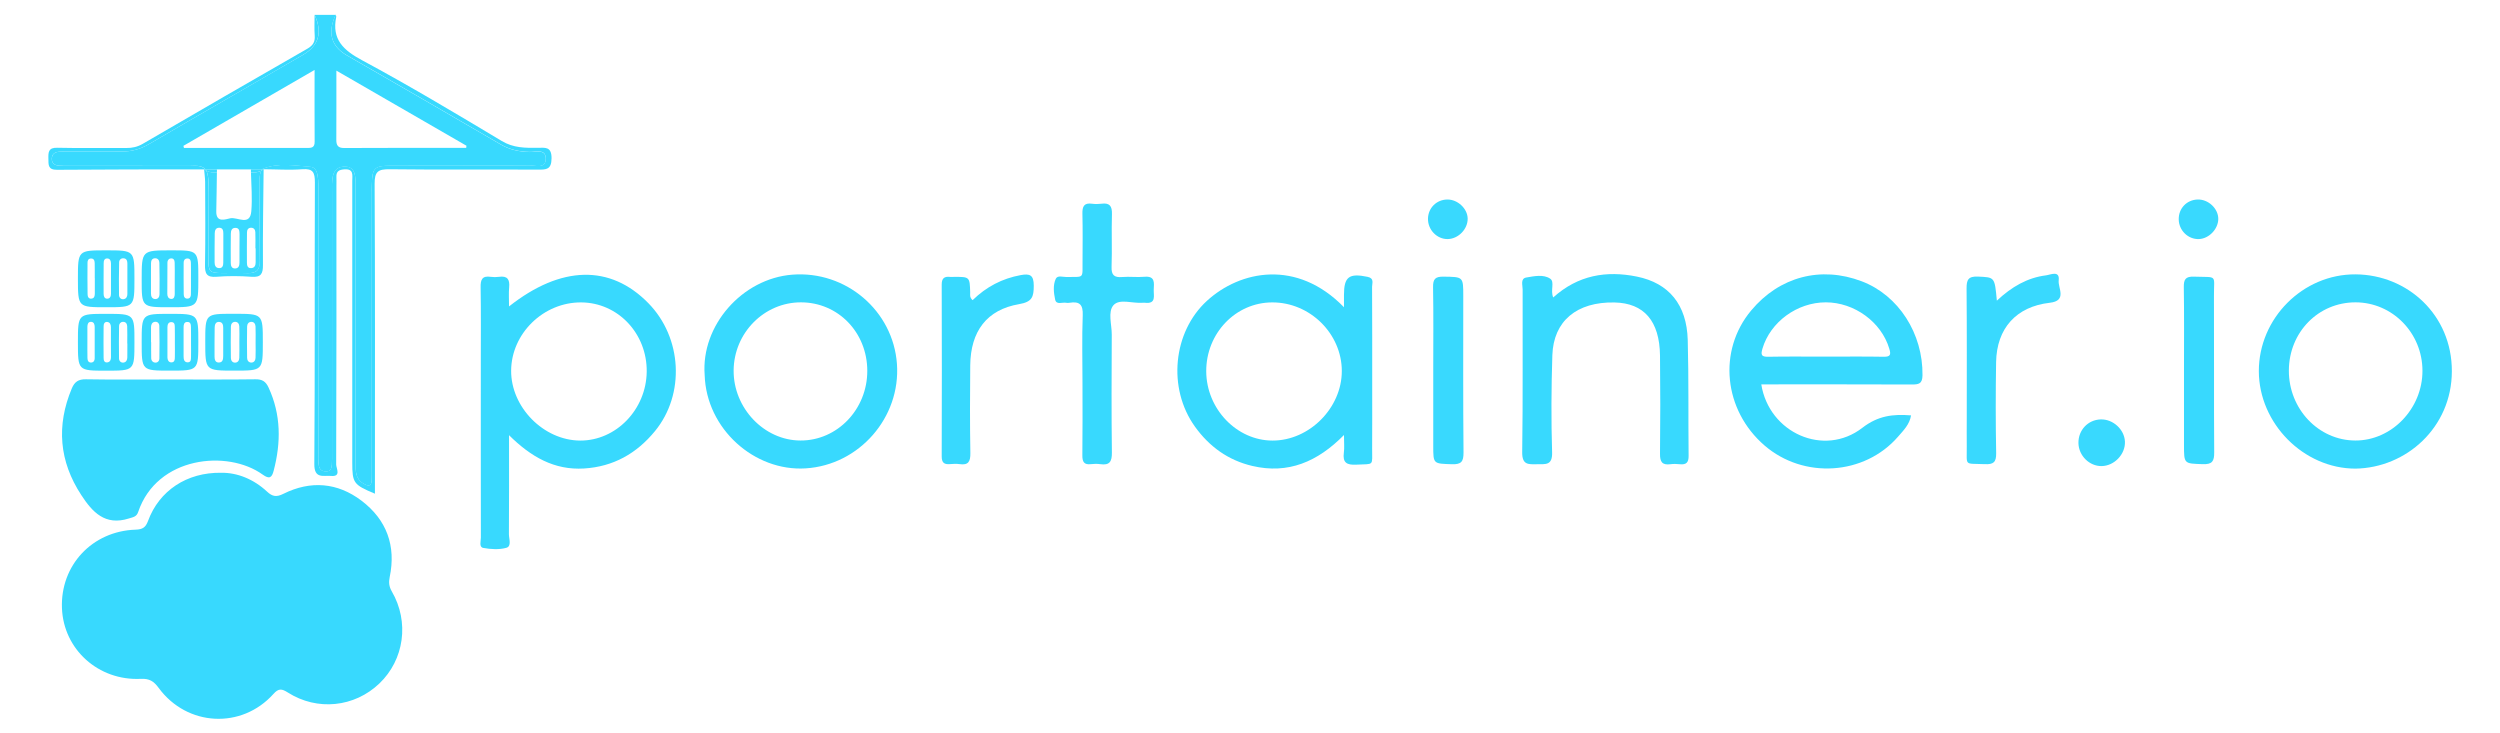 <?xml version="1.0" encoding="UTF-8" standalone="yes"?>
<svg version="1.1" id="Layer_1" xmlns="http://www.w3.org/2000/svg" xmlns:xlink="http://www.w3.org/1999/xlink" x="0px" y="0px" viewBox="-34.66 12.22 4038.32 1184.56" style="enable-background:new 0 0 3960 1208;" xml:space="preserve">
  <style type="text/css">
	.st0{fill:#495061;}
	.st1{fill:#EBCFC2;}
	.st2{fill:#4189C6;}
	.st3{fill:#F5E0D4;}
	.st4{fill:#FFFFFF;}
	.st5{fill:#333333;}
	.st6{fill:#B08F7E;}
	.st7{fill:#979A9B;}
	.st8{fill:#D5AD98;}
	.st9{fill:#3373AA;}
	.st10{fill:url(#SVGID_1_);}
	.st11{fill:#221F1F;}
	.st12{fill:#FFE000;}
	.st13{fill:#FF9510;}
	.st14{fill:#FF4B21;}
	.st15{fill:#FF0031;}
	.st16{fill:#38D9FE;}
	.st17{fill:#39D9FE;}
	.st18{fill:#3ADAFE;}
	.st19{fill:#3AD9FE;}
</style>
  <g>
    <path class="st16" d="M454.5,101c-82.6,48.1-165.6,95.5-248.1,143.8c-14,8.2-28.5,12.4-44.7,12.2c-28.3-0.4-56.6-0.1-84.9-0.1&#xA;&#x9;&#x9;c-5,0-10.1-0.1-15.1,0.3c-6.9,0.6-12.3,2.9-12.6,11.1c-0.3,8.2,4.8,10.9,11.9,11.5c5.6,0.5,11.3,0.4,17,0.4&#xA;&#x9;&#x9;c64.2,0,128.3-0.1,192.5,0.1c9.2,0,19.3-2.1,26.9,5.5c6.2,0,12.3,0.1,18.5,0.1c0,0,0,0,0,0c18.3,0,36.6,0,54.8,0c6,0,12,0,18-0.1&#xA;&#x9;&#x9;c0.1-0.2,0.2-0.3,0.3-0.5c25.5-10.7,51.8-5.5,77.9-3.5c8,0.6,10.6,8,11.7,15.3c1.2,8.1,0.9,16.3,0.9,24.5c0,140.4,0,280.8,0,421.2&#xA;&#x9;&#x9;c0,6.9-0.3,13.9,0.7,20.7c1,6.5,4.6,10.1,11.3,10.4c7.6,0.3,9.5-4.7,9.9-10.9c0.5-6.3,0.3-12.6,0.3-18.9c0-140.4,0-280.8,0-421.2&#xA;&#x9;&#x9;c0-8.8-0.6-17.7,1.4-26.3c2.5-10.9,9.7-15.7,20.6-15.2c10.1,0.5,14.1,7,15.3,16c1.1,8.1,0.8,16.3,0.8,24.5c0,146.1,0,292.1,0,438.2&#xA;&#x9;&#x9;c0,12.7-0.7,25.5,12.6,33.3c7.7,4.5,13,5.5,13.4-5.9c0.2-5.7,0.1-11.3,0.1-17c0-148.6,0-297.1,0-445.7c0-5-0.1-10.1,0.1-15.1&#xA;&#x9;&#x9;c0.6-25.7,4.1-29.7,29.8-29.8c74.9-0.4,149.8,0.2,224.7-0.5c9.6-0.1,26.7,6.4,26.4-11.3c-0.3-15.6-16.3-10.1-25.7-10.3&#xA;&#x9;&#x9;c-16.8-0.4-32.3-3.6-46.9-12.1c-82.6-48.3-165.5-96-248.4-143.8c-26-15-31.8-37.1-18.3-65.7c-11.3,0-22.7,0-34,0&#xA;&#x9;&#x9;C486.6,65,480.4,85.9,454.5,101z M460.1,251.2c-65.9-0.1-131.7,0-197.6,0c-0.3-1.1-0.6-2.3-0.9-3.4&#xA;&#x9;&#x9;c69.7-40.3,139.5-80.7,211.9-122.6c0,40.9-0.2,78.4,0.1,115.9C473.8,251.7,467.3,251.2,460.1,251.2z M508.7,126.3&#xA;&#x9;&#x9;c71.7,41.4,140.9,81.4,210.1,121.3c-0.1,1.2-0.2,2.4-0.4,3.5c-65.7,0-131.4-0.2-197.1,0.2c-10.4,0.1-12.8-4.7-12.7-13.7&#xA;&#x9;&#x9;C508.8,201.9,508.7,166.2,508.7,126.3z"/>
    <path class="st16" d="M525.9,101.7c82.9,47.8,165.8,95.5,248.4,143.8c14.6,8.5,30.1,11.8,46.9,12.1c9.5,0.2,25.5-5.3,25.7,10.3&#xA;&#x9;&#x9;c0.3,17.7-16.8,11.2-26.4,11.3c-74.9,0.7-149.8,0.1-224.7,0.5c-25.7,0.1-29.2,4.1-29.8,29.8c-0.1,5-0.1,10.1-0.1,15.1&#xA;&#x9;&#x9;c0,148.6,0,297.1,0,445.7c0,5.7,0,11.3-0.1,17c-0.4,11.4-5.7,10.4-13.4,5.9c-13.3-7.8-12.6-20.6-12.6-33.3c0-146.1,0-292.1,0-438.2&#xA;&#x9;&#x9;c0-8.2,0.3-16.4-0.8-24.5c-1.2-9.1-5.3-15.6-15.3-16c-10.9-0.5-18.2,4.3-20.6,15.2c-2,8.7-1.4,17.5-1.4,26.3&#xA;&#x9;&#x9;c0,140.4,0,280.8,0,421.2c0,6.3,0.2,12.6-0.3,18.9c-0.5,6.2-2.3,11.2-9.9,10.9c-6.7-0.3-10.3-3.9-11.3-10.4&#xA;&#x9;&#x9;c-1.1-6.9-0.7-13.8-0.7-20.7c0-140.4,0-280.8,0-421.2c0-8.2,0.3-16.4-0.9-24.5c-1.1-7.3-3.7-14.6-11.7-15.3&#xA;&#x9;&#x9;c-26-2-52.4-7.1-77.9,3.5c-0.1,0.2-0.2,0.3-0.3,0.5c0.9,0,1.7,0,2.6,0c0,0,0,0,0,0c0,0,0,0,0,0c20.8,0.1,41.6,1.6,62.3,0&#xA;&#x9;&#x9;c17.6-1.4,20.4,5.4,20.4,21.3c-0.6,151.7,0.2,303.4-0.9,455.1c-0.2,24.3,15.1,17.9,26.8,19c17.2,1.7,8.5-12.4,8.5-18.4&#xA;&#x9;&#x9;c0.6-149.8,0.4-299.6,0.4-449.4c0-5,0.2-10.1,0-15.1c-0.4-8.9,3.9-11.6,12.5-12.3c15.9-1.2,13.1,9.4,13.1,18.6&#xA;&#x9;&#x9;c0,151.7,0,303.4,0,455.1c0,32.9,2,35.8,36.6,50.2c0-7.5,0-14.2,0-21c0-159.9,0.4-319.8-0.5-479.6c-0.1-20,5.9-23.7,24.3-23.5&#xA;&#x9;&#x9;c79.9,1,159.9,0.2,239.8,0.6c13.4,0.1,21.5-0.1,21.7-18.1c0.2-19.6-10.5-17.2-22.5-17.1c-20,0.2-39,0.3-57.9-11&#xA;&#x9;&#x9;c-74.4-44.6-149-89.2-225.4-130.3c-30.5-16.4-49.5-33.8-42-70.2c0.2-1.1-0.5-2.4-0.8-3.7C494.1,64.6,499.9,86.7,525.9,101.7z"/>
    <path class="st16" d="M473.7,69.9c0.7,10-2.7,15.7-11.7,20.9c-88.9,50.9-177.5,102.2-266,153.7c-8.5,5-17.1,6.9-26.8,6.8&#xA;&#x9;&#x9;c-37.1-0.3-74.2,0.5-111.3-0.4c-14.5-0.4-14.6,7.2-14.4,17.5c0.2,9.9-1,18.2,14,18.1c79.2-0.7,158.5-0.6,237.7-0.7c0,0,0,0,0,0&#xA;&#x9;&#x9;c0,0,0,0,0,0c0.7,0,1.4,0,2.1,0c-7.6-7.6-17.7-5.5-26.9-5.5c-64.2-0.3-128.3-0.1-192.5-0.1c-5.7,0-11.3,0.2-17-0.4&#xA;&#x9;&#x9;c-7.1-0.6-12.1-3.3-11.9-11.5c0.3-8.1,5.6-10.5,12.6-11.1c5-0.4,10.1-0.3,15.1-0.3c28.3,0,56.6-0.3,84.9,0.1&#xA;&#x9;&#x9;c16.3,0.2,30.7-4,44.7-12.2c82.5-48.3,165.6-95.6,248.1-143.8c25.9-15.1,32.1-36,19.1-65C473.5,47.3,472.9,58.7,473.7,69.9z"/>
    <path class="st16" d="M594.8,944.5c10.6-50.6-4.9-92.7-45.5-123.5c-38.8-29.4-82.2-33-126.2-11.1c-11,5.5-17.6,4.6-26.2-3.4&#xA;&#x9;&#x9;c-22.1-20.6-48.5-30.9-74.1-30.6c-55.9-0.9-100.4,29.1-118.3,77.7c-3.9,10.6-8.7,13.8-20.1,14.2c-70.3,2.3-121.7,57.7-119,126.9&#xA;&#x9;&#x9;c2.6,66.5,58.8,117.4,127.4,114.1c13.9-0.7,21,3.9,28.9,14.7c45.9,62.4,133.9,66.9,185.3,9.7c8.2-9.2,13.3-8.7,23.2-2.4&#xA;&#x9;&#x9;c47.6,30.3,107.7,23.9,147.9-14.5c40.2-38.4,48.8-99.4,20.1-148.8C593.7,959.7,593.1,952.8,594.8,944.5z"/>
    <path class="st16" d="M173.6,849.7c7.1-2.2,12.4-2.7,15-10.6c30.3-89.8,144.2-101.1,201-60.3c11.1,8,14.9,4.9,17.8-6.2&#xA;&#x9;&#x9;c12-45.7,12-90.5-8.2-134.3c-4.6-10-10.4-13.6-21.4-13.4c-45.9,0.6-91.8,0.3-137.8,0.3c-45.3,0-90.6,0.5-135.9-0.3&#xA;&#x9;&#x9;c-12-0.2-18.2,4-22.7,14.6C56.1,699.8,60.9,757.4,96.7,812C114.5,839.3,135.1,862,173.6,849.7z"/>
    <path class="st16" d="M787.6,507.2c0-12.1-0.7-21.5,0.2-30.8c1.2-12.8-2.8-19-16.5-17c-4.3,0.6-8.9,0.6-13.2,0&#xA;&#x9;&#x9;c-13.9-2.1-16.7,4.5-16.4,17.1c0.7,39.6,0.3,79.3,0.3,119c0,95-0.1,190.1,0.1,285.1c0,5.8-3.3,15.4,3.9,16.7&#xA;&#x9;&#x9;c12.1,2.2,25.6,3.1,37.3-0.2c8.8-2.5,4.1-14.5,4.1-22c0.4-52,0.2-103.9,0.2-159.9c35.5,35.2,73.4,56.7,121.1,53.8&#xA;&#x9;&#x9;c47.2-2.9,85-24.1,114.8-60.6c48.6-59.4,43.9-150.8-11-206.6C951.3,439.4,871.9,440.6,787.6,507.2z M902.5,723.9&#xA;&#x9;&#x9;C843.5,723.6,790.7,670.1,791,611c0.3-60.1,52.3-110.7,113.2-110.3c59.4,0.4,106.5,50.3,105.8,111.9&#xA;&#x9;&#x9;C1009.3,673.7,960.5,724.1,902.5,723.9z"/>
    <path class="st16" d="M2972.6,466.6c-66-25.1-132.9-7.5-178.5,47.1c-54.2,64.8-44.7,160.9,21.5,218.1&#xA;&#x9;&#x9;c63.2,54.6,161.3,48.4,215.7-14.2c8.7-10,18.8-19.9,21-34.4c-29.2-2.3-53.2,0.4-78.7,20.1c-61.7,47.8-150.7,8.4-163.2-70.2&#xA;&#x9;&#x9;c7,0,13.8,0,20.5,0c74.3,0,148.5-0.1,222.8,0.2c10.9,0,16.9-1,17.1-14.8C3071.7,551.1,3032.2,489.2,2972.6,466.6z M3008,588.5&#xA;&#x9;&#x9;c-31.4-0.6-62.8-0.2-94.2-0.2c-30.8,0-61.5-0.4-92.3,0.2c-11.2,0.2-12.1-3.3-9.2-13.2c12.7-42.9,55.9-74.7,102.3-74.7&#xA;&#x9;&#x9;c46.3,0,89.8,32,102.5,74.7C3020.1,585,3019.2,588.7,3008,588.5z"/>
    <path class="st16" d="M2174.4,459.4c-29.7-6.2-38.1-0.2-38.1,29c0,5.4,0,10.9,0,20.1c-76.2-78.3-167.8-59.3-221.3-10.4&#xA;&#x9;&#x9;c-55,50.3-64,141.1-19.5,203.2c23.2,32.4,53.9,54.5,92.8,63.6c57.7,13.6,105.4-6.7,148-50c0,12.3,0.9,20.6-0.2,28.5&#xA;&#x9;&#x9;c-2.2,16.3,4.8,20.2,20.1,19.4c29.8-1.5,25.4,2.9,25.6-26.8c0.2-32.1,0.1-64.2,0.1-96.3c0-54.7,0.1-109.5-0.2-164.2&#xA;&#x9;&#x9;C2181.7,469.7,2185.6,461.7,2174.4,459.4z M2021,723.9c-57.9,0-106.9-51.1-107.2-111.8c-0.3-61.4,47.4-111.3,106.6-111.4&#xA;&#x9;&#x9;c61-0.2,112.4,50.6,112.4,110.9C2132.8,671.2,2080.4,723.9,2021,723.9z"/>
    <path class="st16" d="M1245.1,455.9c-81.2,6.4-147.6,82.4-141.5,162c2.6,87.2,80.5,156.1,163.1,150.9&#xA;&#x9;&#x9;c86.7-5.4,153.7-82.4,147.5-168.7C1408.1,514.1,1331.8,449.1,1245.1,455.9z M1258.4,723.8c-58.7-0.1-108.5-52.4-108-113.3&#xA;&#x9;&#x9;c0.5-60.6,49.4-110,108.8-109.9c60.1,0.1,107,48.6,107.1,110.6C1366.4,673.3,1317.9,724,1258.4,723.8z"/>
    <path class="st16" d="M3770.4,455.4c-85.2-0.6-156.4,71-156.3,156.3c0.1,84.5,72.3,157.4,156,157.5&#xA;&#x9;&#x9;c82.1-1.2,155.6-66.5,155.8-157.2C3926.1,520.9,3854.3,456,3770.4,455.4z M3770,723.8c-59.4-0.1-107.7-51-107.4-113.2&#xA;&#x9;&#x9;c0.3-61.8,47.6-110.1,107.8-110c59.5,0.1,107.9,49.5,108,110.4C3878.6,672.2,3828.8,724,3770,723.8z"/>
    <path class="st16" d="M2609.4,459c-49.4-10-95-2.4-135.1,33.7c-5-11.4,2.9-25.2-5-30.4c-10.8-7.2-25.8-4-38.5-1.8&#xA;&#x9;&#x9;c-9.9,1.7-5.8,12.6-5.9,19.4c-0.3,87.5,0.6,175.1-0.7,262.6c-0.3,21,9.9,19.8,24,19.6c13.7-0.2,25,2.3,24.3-19.3&#xA;&#x9;&#x9;c-1.6-52.2-1.3-104.5,0.4-156.7c1.8-55.5,39.6-86.5,100.4-85.3c47.6,1,72.8,29.8,73.5,85.8c0.6,52.9,0.6,105.8,0,158.7&#xA;&#x9;&#x9;c-0.2,13.2,3.7,18.5,16.9,16.8c4.9-0.7,10.1-0.5,15.1,0c10.4,1.1,14.4-2.8,14.2-13.7c-0.7-62.3,0.3-124.7-1.4-187&#xA;&#x9;&#x9;C2690,504.3,2661.2,469.5,2609.4,459z"/>
    <path class="st16" d="M1829,480.1c0.4-10.5,2.8-22.4-15-20.8c-11.9,1.1-23.9-0.6-35.8,0.4c-12.9,1.1-17.8-2.9-17.3-16.6&#xA;&#x9;&#x9;c1-28.3-0.3-56.6,0.6-84.9c0.4-13.1-3.7-18.7-17-16.9c-4.9,0.6-10.1,0.7-15.1,0c-13.3-1.9-15.9,4.8-15.6,16.4&#xA;&#x9;&#x9;c0.6,25.1,0.3,50.3,0.2,75.5c-0.2,30.4,3.2,25.8-25.8,26.5c-6,0.1-14.6-3.3-17.5,3c-4.7,10.4-3.2,22.5-1,33.3&#xA;&#x9;&#x9;c1.9,9.3,11.6,4.1,17.7,5.3c1.8,0.4,3.8,0.3,5.6,0c16-2.6,22,2.7,21.3,20.1c-1.4,36.4-0.4,72.9-0.4,109.4c0,39,0.3,78-0.2,117&#xA;&#x9;&#x9;c-0.1,10.3,2.7,15.5,13.7,14.2c5-0.6,10.1-0.7,15.1,0c15,2.2,19.1-3.8,18.9-18.7c-0.8-63.5-0.5-127-0.2-190.5&#xA;&#x9;&#x9;c0.1-16.2-6.7-36.9,2.8-47.6c9.9-11,30.9-2.5,47-3.9c1.2-0.1,2.5-0.1,3.8,0C1833.5,503.5,1828.6,489.7,1829,480.1z"/>
    <path class="st17" d="M3290.8,465.2c2-16.8-13.2-9.1-20.5-8.2c-30.1,3.8-55.4,18.4-79.4,40.9c-3.5-38.7-3.5-37.6-30.4-38.9&#xA;&#x9;&#x9;c-15.8-0.7-18.6,5.2-18.5,19.3c0.6,69.2,0.3,138.4,0.3,207.6c0,15.7-0.2,31.5,0,47.2c0.5,32.8-5.3,27.4,29.2,28.9&#xA;&#x9;&#x9;c13.8,0.6,18.5-3,18.3-17.6c-0.9-49.1-0.9-98.1-0.1-147.2c0.9-54.6,32.5-89.7,86.6-95.9C3305,498.1,3289.4,477.4,3290.8,465.2z"/>
    <path class="st16" d="M1614.1,456.6c-29.9,5.5-55.6,18.9-77.7,40.5c-5.2-4.8-3.8-8.8-3.9-12.3c-0.7-25.5-0.6-25.5-26.9-25.3&#xA;&#x9;&#x9;c-1.9,0-3.8,0.2-5.7,0c-9.3-1-13.4,2.2-13.4,12.5c0.3,92.5,0.3,185,0,277.5c0,10.4,4.2,13.2,13.5,12.4c5-0.4,10.2-0.7,15.1,0&#xA;&#x9;&#x9;c14.5,2.2,17.9-4.1,17.7-17.9c-0.8-47.2-0.7-94.4-0.2-141.6c0.6-55.2,26.8-90,79-98.9c21-3.6,23.6-11.6,23.6-29.8&#xA;&#x9;&#x9;C1635.2,456.3,1628.9,453.9,1614.1,456.6z"/>
    <path class="st16" d="M3541.6,490.4c-0.2-35.8,6.8-29.8-32.3-31.3c-13.8-0.5-16.6,4.6-16.4,17.2c0.7,44,0.3,87.9,0.3,131.9&#xA;&#x9;&#x9;c0,40.8,0,81.7,0,122.5c0,31.2,0,30.2,30.3,31.3c15.5,0.5,18.6-4.8,18.5-19.2C3541.4,658.8,3542,574.6,3541.6,490.4z"/>
    <path class="st17" d="M2329,490.7c0-31.8,0-31.1-32-31.6c-13.3-0.2-17,3.9-16.8,17c0.8,44.6,0.3,89.2,0.3,133.8&#xA;&#x9;&#x9;c0,40.8,0,81.7,0,122.5c0,29.5,0,28.7,30.2,29.7c15.1,0.5,18.8-4.2,18.7-18.9C2328.6,659.1,2329,574.9,2329,490.7z"/>
    <path class="st18" d="M371.1,290.8c-0.1,0-0.3,0-0.4,0c0.6,20.9,2.3,41.8,0.6,62.5c-2,24.7-22.3,9.2-33.9,11.5&#xA;&#x9;&#x9;c-7.6,1.5-23.2,8.1-22.7-11.4c0.5-20.9,0.7-41.8,1-62.6c-0.1,0-0.3,0-0.4,0c-5.8,0.3-11.4-0.2-16.4-2.8c4.7,11.7,2.8,24.1,2.9,36.2&#xA;&#x9;&#x9;c0.3,35.8-0.1,71.6,0.2,107.5c0.2,19.6,2.2,21.4,21.8,21.6c13.8,0.2,27.7-0.4,41.5,0.1c14.6,0.5,20-5.5,19.8-20.1&#xA;&#x9;&#x9;c-0.5-40.2-0.9-80.4-0.5-120.6c0.1-8.3-0.8-16.8,2.8-24.6C382.4,290.6,376.8,291.1,371.1,290.8z M326,436.4c0,4.7-1.1,9.2-6.9,8.9&#xA;&#x9;&#x9;c-5.4-0.2-7.1-4.4-7.1-9.2c0-15.7-0.1-31.3,0.2-47c0.1-4.4,1.4-9.1,7.3-9c6,0.1,6.5,4.8,6.6,9.3c0.1,8.1,0,16.3,0,24.4&#xA;&#x9;&#x9;C326,421.4,326,428.9,326,436.4z M352.2,413.6c0,7.6,0,15.1,0,22.7c0,4.7-1.2,9.3-6.8,9.6c-5.7,0.3-7.3-4.1-7.3-8.9&#xA;&#x9;&#x9;c-0.1-15.7-0.1-31.5,0.1-47.2c0.1-4.6,1.2-9.3,6.9-9.5c7.4-0.2,7,5.8,7.2,10.7C352.4,398.5,352.2,406,352.2,413.6z M377.8,387.1&#xA;&#x9;&#x9;c0.4,8.7,0.1,17.5,0.1,26.3c0.1,0,0.3,0,0.4,0c0,7.5,0,15,0,22.5c0,4.8-1.5,9-7,9.4c-6,0.5-7.1-4-7.1-8.7&#xA;&#x9;&#x9;c-0.1-16.3-0.1-32.6,0.1-48.8c0-4,1.6-7.5,6.3-7.7C375.3,379.9,377.6,383.2,377.8,387.1z"/>
    <path class="st18" d="M384.5,312.7c-0.4,40.2-0.1,80.4,0.5,120.6c0.2,14.6-5.2,20.7-19.8,20.1c-13.8-0.5-27.6,0-41.5-0.1&#xA;&#x9;&#x9;c-19.6-0.2-21.6-2-21.8-21.6c-0.3-35.8,0.1-71.6-0.2-107.5c-0.1-12.1,1.8-24.5-2.9-36.2c-1.3-0.7-2.5-1.4-3.8-2.4&#xA;&#x9;&#x9;c0.6,6.8,1.6,13.7,1.7,20.5c0.2,44.6,0.6,89.3-0.2,133.9c-0.3,14.2,2.6,20.6,18.5,19.3c18.8-1.5,37.8-1.4,56.5,0&#xA;&#x9;&#x9;c15.6,1.2,18.7-4.9,18.6-19.2c-0.4-51.5,0.6-103,1.1-154.5c-1.3,1-2.6,1.7-3.9,2.4C383.7,295.9,384.6,304.4,384.5,312.7z"/>
    <path class="st18" d="M371.1,290.8c5.7,0.3,11.2-0.3,16.2-2.7c0.4-0.8,0.8-1.6,1.3-2.4c-6,0-12,0-18,0.1c0,1.7,0.1,3.4,0.1,5&#xA;&#x9;&#x9;C370.9,290.9,371,290.9,371.1,290.8z"/>
    <path class="st18" d="M298.9,288.1c5.1,2.6,10.6,3.1,16.4,2.8c0.1,0,0.3,0,0.4,0c0-1.7,0-3.3,0.1-5c-6.2,0-12.3-0.1-18.5-0.1&#xA;&#x9;&#x9;c0.4,0.4,0.8,0.8,1.2,1.3C298.6,287.4,298.8,287.7,298.9,288.1z"/>
    <path class="st18" d="M298.5,287c-0.4-0.5-0.8-0.9-1.2-1.3c-0.7,0-1.4,0-2.1,0c0,0,0,0,0,0c1.2,0.9,2.5,1.7,3.8,2.4&#xA;&#x9;&#x9;C298.8,287.7,298.6,287.4,298.5,287z"/>
    <path class="st18" d="M388.7,285.8c-0.5,0.8-0.9,1.6-1.3,2.4c1.3-0.7,2.6-1.4,3.9-2.4c0,0,0,0,0,0&#xA;&#x9;&#x9;C390.4,285.8,389.5,285.8,388.7,285.8z"/>
    <path class="st17" d="M194.2,565.2c0,45.7,0,45.7,45.8,45.7c45.7,0,45.7,0,45.7-46c0-45.7,0-45.7-46-45.7&#xA;&#x9;&#x9;C194.2,519.2,194.2,519.2,194.2,565.2z M222.8,591.4c-0.1,4-3,7.2-7.5,6.5c-3.3-0.5-5.6-3.2-5.7-6.6c-0.2-8.8-0.1-17.6-0.1-26.3&#xA;&#x9;&#x9;c-0.1,0-0.1,0-0.2,0c0-8.2-0.1-16.3,0-24.5c0.1-4.1,1.7-7.7,6-8.4c4.6-0.8,7.4,2.7,7.4,6.6C223.1,556.3,223.1,573.9,222.8,591.4z&#xA;&#x9;&#x9; M261.9,540.7c0-3.9,0.7-8.1,5.4-8.4c6.4-0.5,6.4,4.7,6.5,9c0.2,8.1,0.1,16.2,0.1,24.3c0,7.5,0.2,15,0,22.5c-0.1,4.2,0.3,9.9-6,9.4&#xA;&#x9;&#x9;c-5.5-0.4-6-5.5-6-10C261.9,571.9,261.9,556.3,261.9,540.7z M243.1,532.6c4.9,0.6,4.5,5.3,4.6,8.8c0.2,8.1,0.1,16.2,0.1,24.3&#xA;&#x9;&#x9;c0,7.5,0.2,15,0,22.4c-0.1,4.2,0.2,9.7-6,9.5c-4.2-0.2-6-4-6-8.1c0-16.2-0.1-32.4,0-48.6C235.8,536.3,237.3,531.9,243.1,532.6z"/>
    <path class="st17" d="M137.1,508.5c45.4,0,45.4,0,45.4-46c0-45.9,0-45.9-45.7-45.9c-45.6,0-45.6,0-45.6,46.2&#xA;&#x9;&#x9;C91.3,508.5,91.3,508.5,137.1,508.5z M157.8,435.9c0.1-4.1,3.1-7,7.7-6.4c4.7,0.6,5.6,4.5,5.6,8.5c0.1,8.2,0,16.4,0,24.6&#xA;&#x9;&#x9;c0,8.2,0,16.4,0,24.6c0,4.2-1.8,7.6-6,8.3c-4.5,0.7-7.4-2.7-7.5-6.6C157.3,471.1,157.4,453.5,157.8,435.9z M132.8,437.5&#xA;&#x9;&#x9;c0-3.8,0.9-8,5.9-7.8c4.7,0.2,5.8,4.1,5.9,8.1c0.1,8.2,0,16.4,0,24.5c0,8.2,0,16.4,0,24.5c0,4.2-1.6,7.9-6.1,7.9&#xA;&#x9;&#x9;c-4.6,0-5.8-4.1-5.8-8.1C132.7,470.2,132.6,453.9,132.8,437.5z M106.7,436.5c0-3.2,1.1-6.4,5.1-6.7c5-0.4,6.4,3.2,6.5,7.2&#xA;&#x9;&#x9;c0.2,8.2,0.1,16.3,0.1,24.5c0,0,0,0,0.1,0c0,8.2,0,16.3,0,24.5c0,4-0.6,8-5.3,8.6c-4.8,0.6-6.4-3.2-6.4-7.2&#xA;&#x9;&#x9;C106.6,470.4,106.5,453.4,106.7,436.5z"/>
    <path class="st17" d="M137,519.2c-45.8,0-45.8,0-45.8,45.9c0,45.9,0,45.9,45.7,45.9c45.6,0,45.6,0,45.6-45.8&#xA;&#x9;&#x9;C182.6,519.2,182.6,519.2,137,519.2z M118.3,591.1c0,3.3-1.5,6.3-5.2,6.7c-5,0.5-6.4-3.2-6.5-7.1c-0.2-9.4-0.1-18.8-0.1-28.2&#xA;&#x9;&#x9;c0-7.5-0.1-15,0-22.6c0.1-3.9,1.1-8,6-7.8c4.7,0.2,5.7,4.2,5.8,8.2C118.4,557.2,118.4,574.2,118.3,591.1z M144.6,589.3&#xA;&#x9;&#x9;c0,4.1-1.4,7.7-5.8,8.3c-5.2,0.7-6.1-3.6-6.1-7.3c-0.2-16.8-0.2-33.6,0-50.5c0-3.7,0.9-8.1,6-7.5c4.3,0.5,5.8,4.2,5.8,8.3&#xA;&#x9;&#x9;c0,8.1,0,16.2,0,24.3S144.7,581.2,144.6,589.3z M171,589.7c-0.1,4.1-1.8,7.6-6.1,8.2c-4.6,0.6-7.3-2.9-7.3-6.8&#xA;&#x9;&#x9;c-0.3-17.5-0.2-35.1,0.1-52.6c0.1-3.2,2.2-6,5.8-6.4c4.6-0.4,7.1,2.8,7.3,6.8c0.4,9.4,0.1,18.8,0.1,28.2c0.1,0,0.1,0,0.2,0&#xA;&#x9;&#x9;C171,574.7,171.1,582.2,171,589.7z"/>
    <path class="st17" d="M239.4,508.5c46.3,0,46.3,0,46.3-47.2c0-44.7,0-44.7-43.5-44.7c-48,0-48,0-48,47.5&#xA;&#x9;&#x9;C194.2,508.5,194.2,508.5,239.4,508.5z M262,436.5c0-3.3,1.4-6.3,5.2-6.7c5.2-0.6,6.4,3.2,6.5,7.1c0.2,8.2,0.1,16.3,0.1,24.5&#xA;&#x9;&#x9;c0,8.8,0.1,17.6-0.1,26.4c0,3.4-1.4,6.5-5.1,6.8c-4.7,0.3-6.5-2.9-6.5-7.2C261.9,470.5,261.9,453.5,262,436.5z M235.8,436.4&#xA;&#x9;&#x9;c0-3.3,1.6-6.2,5.2-6.7c5.1-0.7,6.4,3.1,6.5,7c0.3,8.7,0.1,17.5,0.1,26.2c0,8.1,0.1,16.2,0,24.4c-0.1,3.9-1.1,8.1-5.9,7.8&#xA;&#x9;&#x9;c-4.2-0.3-6.1-3.8-6.1-8.1C235.7,470.1,235.6,453.3,235.8,436.4z M209.3,437c0.1-4,1.7-7.5,6.5-7.6c4.8-0.1,6.9,3.5,7,7.3&#xA;&#x9;&#x9;c0.4,17,0.4,34,0.2,51c0,4-2.2,7.6-6.7,7.6c-5.6-0.1-7.1-4.4-7.1-9.2c-0.1-8.2,0-16.4,0-24.6C209.3,453.4,209.1,445.2,209.3,437z"/>
    <path class="st19" d="M344.1,610.9c45.8,0,45.8,0,45.8-46.1c0-45.7,0-45.7-46.2-45.7c-0.6,0-1.3,0-1.9,0c-44.9,0-44.9,0-44.9,45.2&#xA;&#x9;&#x9;C296.9,610.9,296.9,610.9,344.1,610.9z M364.5,539.6c0.1-3.9,2.2-7.4,6.8-7.5c4.7,0,6.6,3.7,6.8,7.5c0.4,8.8,0.1,17.6,0.1,26.3&#xA;&#x9;&#x9;c0,8.2,0.3,16.3-0.1,24.5c-0.2,3.8-2.2,7.5-6.8,7.5c-4.5-0.1-6.7-3.5-6.8-7.5C364.2,573.5,364.2,556.6,364.5,539.6z M338.3,539.8&#xA;&#x9;&#x9;c0.1-3.9,2.1-7.5,6.6-7.7c4.6-0.2,6.8,3.4,7,7.3c0.4,8.1,0.1,16.3,0.1,24.5c0,8.8,0.2,17.6-0.1,26.4c-0.1,4-2.2,7.5-6.6,7.7&#xA;&#x9;&#x9;c-4.6,0.2-6.9-3.5-7-7.3C338,573.7,338,556.8,338.3,539.8z M312.1,541.2c0.1-4.5,1.5-9.3,7.2-9c5.6,0.3,6.6,4.9,6.6,9.6&#xA;&#x9;&#x9;c0.1,8.2,0,16.3,0,24.5c0,6.9,0.1,13.8,0,20.7c-0.1,5.1-0.4,10.9-7.3,10.8c-5.6,0-6.7-5-6.7-9.5&#xA;&#x9;&#x9;C311.9,572.6,311.8,556.9,312.1,541.2z"/>
    <path class="st17" d="M3358.7,689.7c-20.7,0.6-36.4,17.4-36,38.3c0.4,20.3,17.7,37.4,37.5,37.1c20.5-0.3,38.5-19.2,37.6-39.6&#xA;&#x9;&#x9;C3397,706,3378.6,689.1,3358.7,689.7z"/>
    <path class="st17" d="M2303.4,334.5c-17.5,0.1-31.1,13.5-31.4,31c-0.3,17.9,14.5,33.2,31.9,32.9c17.2-0.3,32.6-16.2,32.2-33.4&#xA;&#x9;&#x9;C2335.7,349.1,2320,334.4,2303.4,334.5z"/>
    <path class="st17" d="M3515.1,334.5c-17.5,0.6-30.6,14.3-30.4,31.9c0.1,18,15.2,32.7,32.7,32c16.2-0.7,30.9-16,31.2-32.3&#xA;&#x9;&#x9;C3548.8,349.3,3532.6,333.9,3515.1,334.5z"/>
  </g>
</svg>